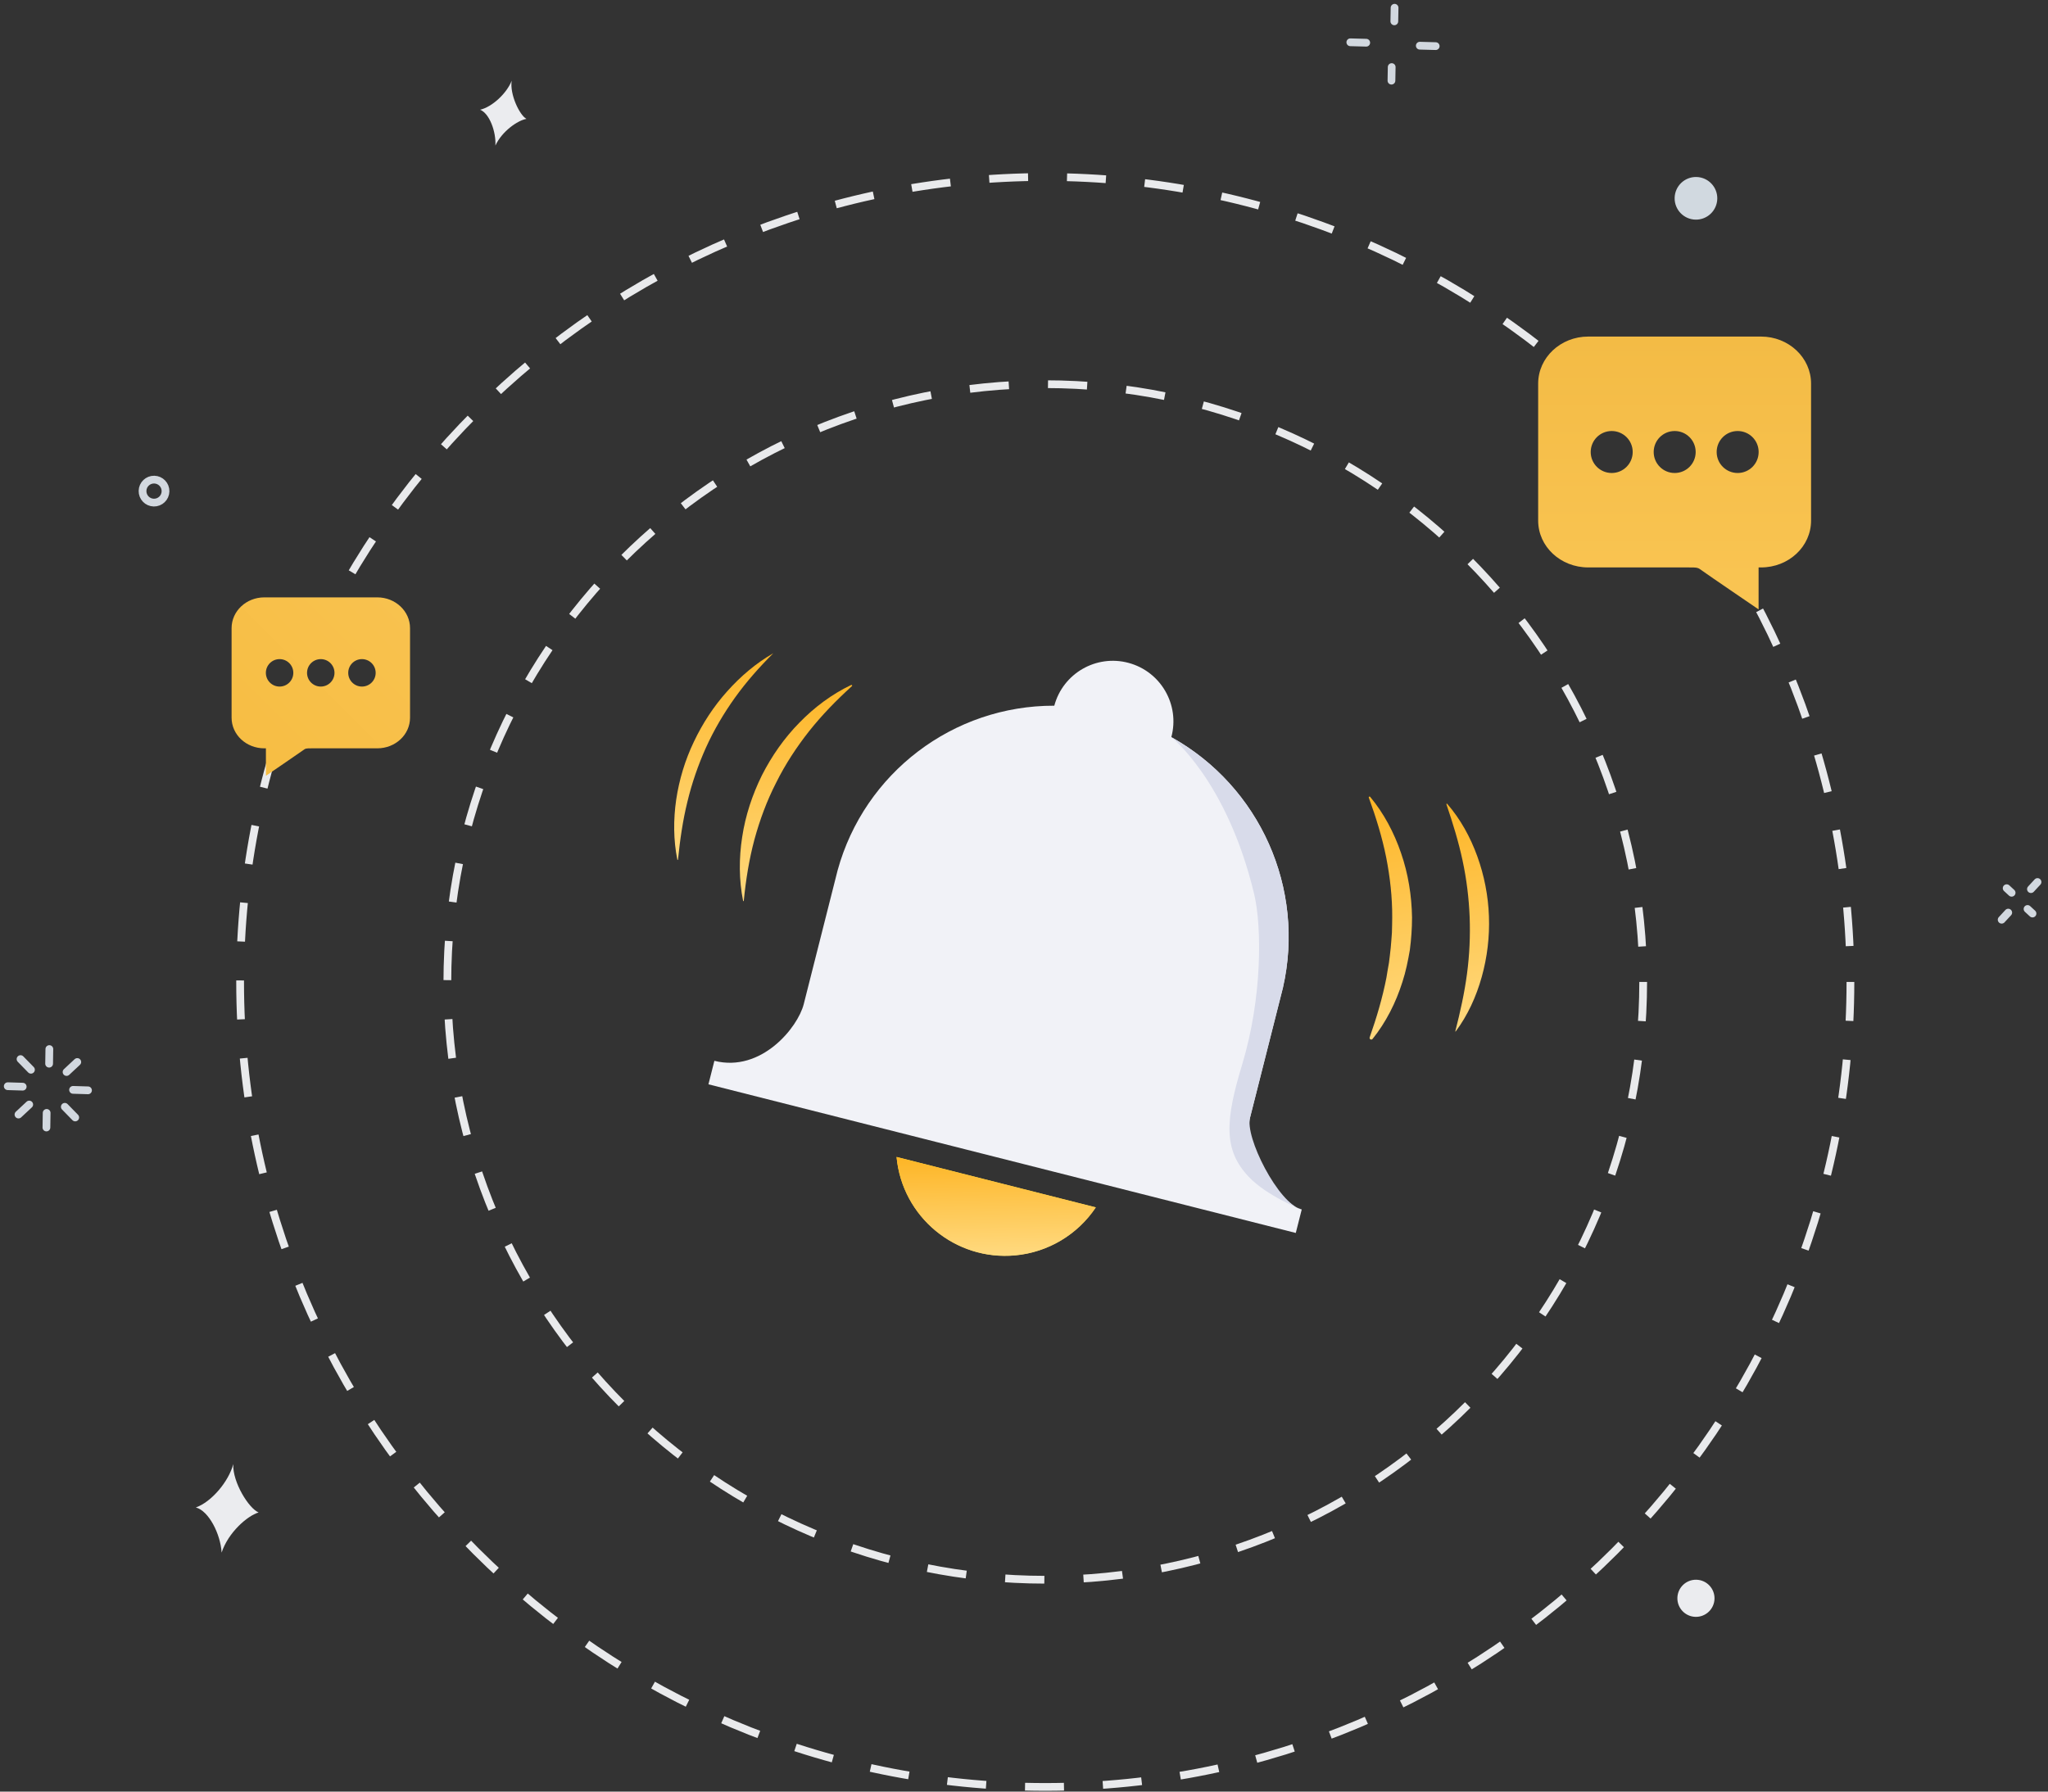 <svg width="264" height="231" viewBox="0 0 264 231" fill="none" xmlns="http://www.w3.org/2000/svg">
<rect x="0" y="0" width="264" height="231" fill="#333333" stroke="none"/>
<path fill-rule="evenodd" clip-rule="evenodd" d="M167.802 155.943L167.035 158.972L91.322 139.806L92.088 136.777C98.146 138.31 102.845 132.475 103.605 129.477L107.974 112.214C111.434 99.651 122.874 90.958 135.906 90.99C137.022 86.823 141.306 84.351 145.472 85.468C149.639 86.585 152.112 90.868 150.994 95.035C162.423 101.414 168.281 114.563 165.378 127.325L161.147 144.043C160.249 147.586 164.774 155.176 167.802 155.943Z" fill="#F1F2F7"/>
<path fill-rule="evenodd" clip-rule="evenodd" d="M115.57 149.168C116.297 156.898 123.152 162.576 130.882 161.85C135.092 161.455 138.901 159.185 141.253 155.669L115.57 149.168Z" fill="#FFDA3E"/>
<path fill-rule="evenodd" clip-rule="evenodd" d="M238.532 126.61C238.532 183.931 192.063 230.4 134.742 230.4C77.421 230.4 30.953 183.931 30.953 126.61C30.953 69.289 77.421 22.82 134.742 22.82C192.063 22.82 238.532 69.289 238.532 126.61Z" stroke="#E9EAEC" stroke-dasharray="5.02 5.02"/>
<path fill-rule="evenodd" clip-rule="evenodd" d="M211.817 126.61C211.817 169.177 177.309 203.685 134.742 203.685C92.174 203.685 57.668 169.177 57.668 126.61C57.668 84.043 92.174 49.535 134.742 49.535C177.309 49.535 211.817 84.043 211.817 126.61Z" stroke="#E9EAEC" stroke-dasharray="5.05 5.05"/>
<path fill-rule="evenodd" clip-rule="evenodd" d="M207.759 55.574C209.255 55.574 210.465 56.783 210.465 58.28C210.465 59.777 209.255 60.986 207.759 60.986C206.262 60.986 205.052 59.777 205.052 58.28C205.052 56.783 206.262 55.574 207.759 55.574ZM215.877 55.574C217.374 55.574 218.583 56.783 218.583 58.28C218.583 59.777 217.374 60.986 215.877 60.986C214.38 60.986 213.171 59.777 213.171 58.28C213.171 56.783 214.38 55.574 215.877 55.574ZM223.995 55.574C225.492 55.574 226.701 56.783 226.701 58.28C226.701 59.777 225.492 60.986 223.995 60.986C222.498 60.986 221.289 59.777 221.289 58.28C221.289 56.783 222.498 55.574 223.995 55.574ZM204.731 73.162H217.645C218.863 73.162 218.863 73.171 219.446 73.603C220.03 74.034 226.694 78.575 226.694 78.575V73.162H227.006C230.574 73.162 233.458 70.474 233.458 67.124V49.459C233.458 46.109 230.567 43.395 227.006 43.395H204.731C201.171 43.395 198.279 46.109 198.279 49.459V67.124C198.279 70.474 201.171 73.162 204.731 73.162Z" fill="url(#paint0_linear_2074_35838)"/>
<path fill-rule="evenodd" clip-rule="evenodd" d="M48.426 86.754C48.426 87.733 47.636 88.523 46.657 88.523C45.678 88.523 44.889 87.733 44.889 86.754C44.889 85.775 45.678 84.984 46.657 84.984C47.636 84.984 48.426 85.775 48.426 86.754ZM43.118 86.754C43.118 87.733 42.328 88.523 41.349 88.523C40.37 88.523 39.58 87.733 39.58 86.754C39.58 85.775 40.37 84.984 41.349 84.984C42.328 84.984 43.118 85.775 43.118 86.754ZM37.81 86.754C37.81 87.733 37.02 88.523 36.041 88.523C35.062 88.523 34.272 87.733 34.272 86.754C34.272 85.775 35.062 84.984 36.041 84.984C37.02 84.984 37.81 85.775 37.81 86.754ZM52.856 92.539V80.988C52.856 78.798 50.965 77.023 48.638 77.023H34.072C31.744 77.023 29.854 78.798 29.854 80.988V92.539C29.854 94.728 31.739 96.486 34.072 96.486H34.278V100.026C34.278 100.026 38.635 97.056 39.016 96.774C39.398 96.492 39.398 96.486 40.194 96.486H48.638C50.965 96.486 52.856 94.728 52.856 92.539Z" fill="url(#paint1_linear_2074_35838)"/>
<path fill-rule="evenodd" clip-rule="evenodd" d="M115.576 149.184C116.303 156.914 123.158 162.592 130.888 161.866C135.098 161.471 138.907 159.201 141.259 155.685L115.576 149.184Z" fill="url(#paint2_linear_2074_35838)"/>
<path fill-rule="evenodd" clip-rule="evenodd" d="M176.622 102.74C178.385 104.861 179.709 107.359 180.609 110.007C181.526 112.656 181.974 115.47 182.02 118.286C182.02 119.695 181.919 121.102 181.737 122.497C181.497 123.885 181.22 125.263 180.784 126.598C179.941 129.269 178.667 131.802 176.931 133.958C176.856 134.051 176.722 134.065 176.629 133.991C176.557 133.932 176.533 133.836 176.561 133.752C177.465 131.179 178.214 128.641 178.717 126.066C178.81 125.416 178.938 124.776 179.046 124.133C179.12 123.484 179.218 122.84 179.274 122.192C179.316 121.543 179.4 120.898 179.427 120.249C179.437 119.599 179.468 118.95 179.465 118.301C179.48 115.702 179.19 113.107 178.685 110.531C178.166 107.953 177.385 105.414 176.447 102.841C176.428 102.788 176.455 102.729 176.508 102.71C176.55 102.694 176.595 102.708 176.622 102.74Z" fill="url(#paint3_linear_2074_35838)"/>
<path fill-rule="evenodd" clip-rule="evenodd" d="M186.552 103.641C188.254 105.602 189.536 107.928 190.429 110.397C191.324 112.869 191.841 115.495 191.933 118.137C192.033 120.778 191.711 123.433 191.005 125.962C190.3 128.49 189.201 130.906 187.651 132.988C187.641 133.001 187.622 133.004 187.61 132.995C187.6 132.987 187.596 132.974 187.599 132.963C188.241 130.457 188.779 128.019 189.105 125.568C189.431 123.118 189.538 120.669 189.447 118.229C189.347 115.79 189.052 113.359 188.533 110.946C188.016 108.53 187.285 106.146 186.452 103.699C186.442 103.668 186.458 103.635 186.489 103.624C186.512 103.616 186.537 103.623 186.552 103.641Z" fill="url(#paint4_linear_2074_35838)"/>
<path fill-rule="evenodd" clip-rule="evenodd" d="M95.791 116.156C95.251 113.467 95.245 110.658 95.673 107.912C96.087 105.159 96.977 102.475 98.213 99.968C99.479 97.476 101.097 95.157 103.051 93.173C104.991 91.182 107.241 89.495 109.723 88.317C109.768 88.296 109.82 88.315 109.841 88.359C109.858 88.395 109.849 88.437 109.82 88.463C107.801 90.296 105.942 92.207 104.299 94.276C102.668 96.349 101.225 98.552 100.059 100.897C98.861 103.227 97.947 105.696 97.252 108.243C96.568 110.796 96.146 113.431 95.877 116.152C95.874 116.175 95.853 116.193 95.829 116.191C95.81 116.189 95.795 116.174 95.791 116.156Z" fill="url(#paint5_linear_2074_35838)"/>
<path fill-rule="evenodd" clip-rule="evenodd" d="M87.314 110.84C86.803 108.315 86.794 105.684 87.165 103.108C87.548 100.532 88.313 98.001 89.442 95.644C90.559 93.283 92.001 91.074 93.736 89.139C95.463 87.201 97.459 85.507 99.683 84.227C97.867 86.035 96.199 87.921 94.744 89.949C93.294 91.979 92.033 94.12 91.011 96.372C89.999 98.627 89.187 100.969 88.608 103.386C88.013 105.802 87.656 108.281 87.399 110.836C87.396 110.859 87.376 110.876 87.351 110.874C87.333 110.872 87.317 110.858 87.314 110.84Z" fill="url(#paint6_linear_2074_35838)"/>
<path fill-rule="evenodd" clip-rule="evenodd" d="M167.808 155.963C167.808 155.963 163.33 154.223 160.976 151.74C157.698 148.283 157.914 144.511 160.13 137.231C162.737 128.562 162.666 119.43 161.662 115.244C158.165 100.658 151 95.055 151 95.055C162.429 101.434 168.287 114.583 165.384 127.345L161.153 144.063C160.411 146.533 164.78 155.196 167.808 155.963L167.041 158.992L167.808 155.963Z" fill="#D8DBEA"/>
<path d="M11.345 140.582L9.418 140.523" stroke="#D2D8DF" stroke-linecap="round"/>
<path d="M9.962 136.93L8.58 138.221" stroke="#D2D8DF" stroke-linecap="round"/>
<path d="M6.361 135.262L6.332 137.146" stroke="#D2D8DF" stroke-linecap="round"/>
<path d="M2.648 136.555L3.99 137.929" stroke="#D2D8DF" stroke-linecap="round"/>
<path d="M1 140.051L2.926 140.11" stroke="#D2D8DF" stroke-linecap="round"/>
<path d="M2.383 143.705L3.766 142.414" stroke="#D2D8DF" stroke-linecap="round"/>
<path d="M5.984 145.376L6.013 143.492" stroke="#D2D8DF" stroke-linecap="round"/>
<path d="M9.697 144.081L8.355 142.707" stroke="#D2D8DF" stroke-linecap="round"/>
<path d="M262.648 113.723L261.801 114.64" stroke="#D2D8DF" stroke-linecap="round"/>
<path d="M258.672 114.52L259.311 115.109" stroke="#D2D8DF" stroke-linecap="round"/>
<path d="M258.027 118.585L258.874 117.668" stroke="#D2D8DF" stroke-linecap="round"/>
<path d="M262.001 117.788L261.363 117.199" stroke="#D2D8DF" stroke-linecap="round"/>
<path d="M185.07 5.946L183.021 5.891" stroke="#D2D8DF" stroke-linecap="round"/>
<path d="M179.769 1L179.738 2.751" stroke="#D2D8DF" stroke-linecap="round"/>
<path d="M174.066 5.453L176.115 5.507" stroke="#D2D8DF" stroke-linecap="round"/>
<path d="M179.367 10.399L179.398 8.648" stroke="#D2D8DF" stroke-linecap="round"/>
<path fill-rule="evenodd" clip-rule="evenodd" d="M33.338 195.008C31.864 195.449 29.409 197.615 28.569 200.183C28.428 197.797 26.913 194.798 25.246 194.366C27.28 193.647 29.483 191.004 30.069 188.777C29.963 191.111 32.082 194.5 33.338 195.008Z" fill="#EBECEF"/>
<path fill-rule="evenodd" clip-rule="evenodd" d="M67.859 15.327C66.722 15.528 64.707 16.928 63.859 18.768C63.96 16.979 63.091 14.614 61.887 14.148C63.464 13.788 65.334 12.01 65.963 10.402C65.682 12.132 66.967 14.84 67.859 15.327Z" fill="#EBECEF"/>
<path fill-rule="evenodd" clip-rule="evenodd" d="M218.561 28.318C217.042 28.285 215.838 27.028 215.872 25.51C215.905 23.992 217.162 22.788 218.679 22.821C220.198 22.854 221.402 24.111 221.369 25.629C221.335 27.147 220.079 28.351 218.561 28.318Z" fill="#D1D9E0"/>
<path fill-rule="evenodd" clip-rule="evenodd" d="M218.566 208.47C217.245 208.442 216.197 207.347 216.225 206.026C216.253 204.704 217.348 203.656 218.67 203.684C219.992 203.713 221.04 204.807 221.011 206.129C220.982 207.45 219.888 208.499 218.566 208.47Z" fill="#EBECEF"/>
<path fill-rule="evenodd" clip-rule="evenodd" d="M19.822 64.803C19.004 64.785 18.355 64.108 18.373 63.289C18.39 62.471 19.068 61.823 19.886 61.84C20.704 61.858 21.353 62.535 21.336 63.353C21.318 64.172 20.64 64.821 19.822 64.803Z" stroke="#D2D8DF" stroke-linecap="round"/>
<defs>
<linearGradient id="paint0_linear_2074_35838" x1="198.279" y1="43.395" x2="198.279" y2="78.575" gradientUnits="userSpaceOnUse">
<stop stop-color="#F3BB45"/>
<stop offset="1" stop-color="#FAC553"/>
</linearGradient>
<linearGradient id="paint1_linear_2074_35838" x1="41.355" y1="65.522" x2="18.352" y2="88.525" gradientUnits="userSpaceOnUse">
<stop stop-color="#F8C24F"/>
<stop offset="1" stop-color="#F7BD42"/>
</linearGradient>
<linearGradient id="paint2_linear_2074_35838" x1="115.576" y1="148.122" x2="115.842" y2="161.944" gradientUnits="userSpaceOnUse">
<stop stop-color="#FDB21E"/>
<stop offset="1" stop-color="#FFD97E"/>
</linearGradient>
<linearGradient id="paint3_linear_2074_35838" x1="176.441" y1="100.092" x2="183.496" y2="132.556" gradientUnits="userSpaceOnUse">
<stop stop-color="#FDB21E"/>
<stop offset="1" stop-color="#FFD97E"/>
</linearGradient>
<linearGradient id="paint4_linear_2074_35838" x1="186.449" y1="101.173" x2="192.765" y2="131.743" gradientUnits="userSpaceOnUse">
<stop stop-color="#FDB21E"/>
<stop offset="1" stop-color="#FFD97E"/>
</linearGradient>
<linearGradient id="paint5_linear_2074_35838" x1="95.367" y1="85.985" x2="97.608" y2="116.07" gradientUnits="userSpaceOnUse">
<stop stop-color="#FDB21E"/>
<stop offset="1" stop-color="#FFD97E"/>
</linearGradient>
<linearGradient id="paint6_linear_2074_35838" x1="86.906" y1="82.006" x2="89.224" y2="110.73" gradientUnits="userSpaceOnUse">
<stop stop-color="#FDB21E"/>
<stop offset="1" stop-color="#FFD97E"/>
</linearGradient>
</defs>
</svg>
